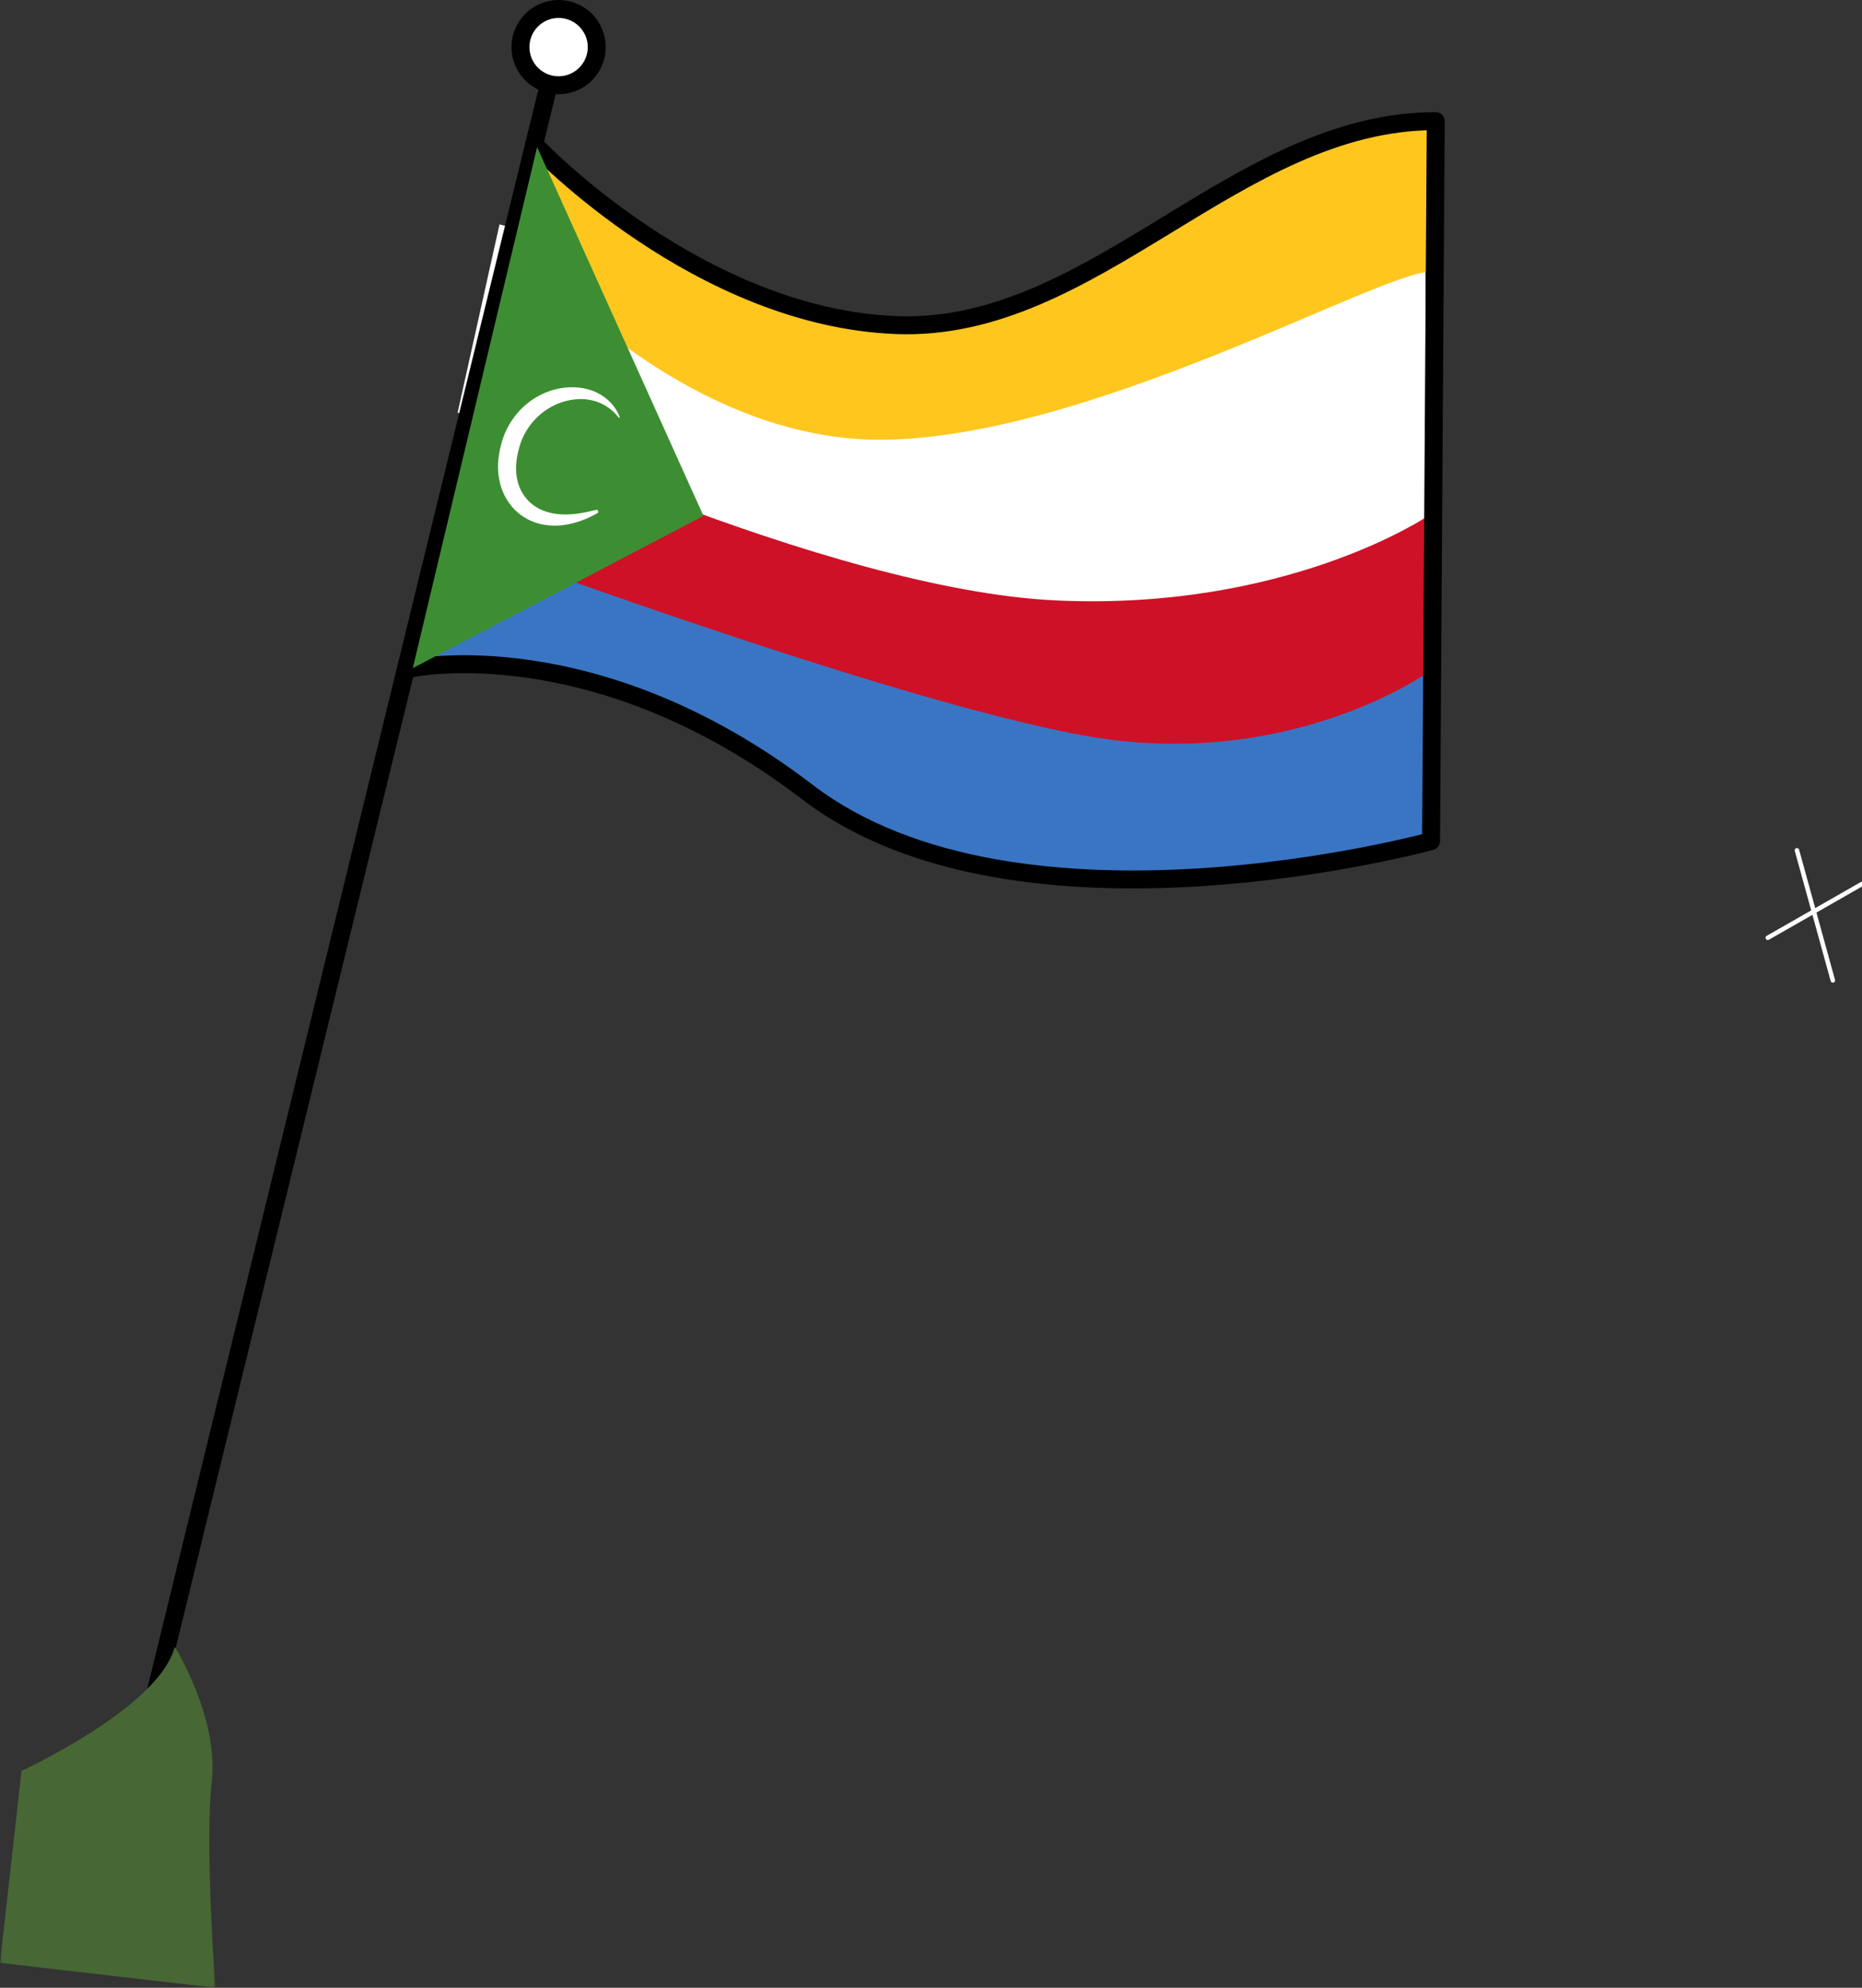 <?xml version="1.0" encoding="UTF-8"?>
<svg width="415px" height="443px" viewBox="0 0 415 443" version="1.1" xmlns="http://www.w3.org/2000/svg" xmlns:xlink="http://www.w3.org/1999/xlink">
    <rect x="0" y="0" width="415" height="443" fill="#333333" stroke="none"/>
    <!-- Generator: Sketch 55.2 (78181) - https://sketchapp.com -->
    <title>Group 30</title>
    <desc>Created with Sketch.</desc>
    <defs>
        <polygon id="path-1" points="0 0.001 48 0.001 48 76 0 76"></polygon>
    </defs>
    <g id="Page-1" stroke="none" stroke-width="1" fill="none" fill-rule="evenodd">
        <g id="Djibouti" transform="translate(-1110, -642)">
            <g id="Group-30" transform="translate(1110, 644)">
                <path d="M119.709,30.785 C119.709,30.785 155.793,68.811 199.863,70.454 C243.93,72.097 275.408,25 320,25 L318.952,185.459 C318.952,185.459 227.143,210.651 179.927,174.506 C132.71,138.362 92.001,146.902 92.001,146.902" id="Fill-1" fill="#3A75C4"></path>
                <path d="M97.564,116.69 C97.564,116.69 197,154 242,162 C287,170 318,148 318,148 L319.031,102.125 C319.031,102.125 187,117 149,101 C111,85 105.78,84.945 105.78,84.945" id="Fill-3" fill="#CE1126"></path>
                <path d="M102,89.935 C102,89.935 183.937,129.433 235.352,131.813 C286.767,134.192 318,113.155 318,113.155 L317.616,50.11 C317.616,50.11 240.098,88.185 168.116,63.595 L111.331,48 L102,89.935 Z" id="Fill-5" fill="#FFFFFF"></path>
                <path d="M114,52 C114,52 150.051,96 196.056,96 C242.061,96 307.629,58.519 318.867,58.546 L319,25 C319,25 294.979,27.794 276.253,38.142 C257.528,48.491 222.628,81.139 176.623,65.213 C130.618,49.287 118.72,30.421 118.72,30.421 L114,52 Z" id="Fill-7" fill="#FFC61E"></path>
                <path d="M119.709,30.785 C119.709,30.785 155.793,68.811 199.863,70.454 C243.93,72.097 275.408,25 320,25 L318.952,185.459 C318.952,185.459 227.143,210.651 179.927,174.506 C132.71,138.362 92.001,146.902 92.001,146.902" id="Stroke-9" stroke="#000000" stroke-width="4" stroke-linecap="round" stroke-linejoin="round"></path>
                <g id="Group-14" transform="translate(31, 3)">
                    <path d="M0.396,385.604 L94.604,0.396" id="Fill-11" fill="#FFFFFF"></path>
                    <path d="M0.396,385.604 L94.604,0.396" id="Stroke-13" stroke="#000000" stroke-width="4" stroke-linecap="round" stroke-linejoin="round"></path>
                </g>
                <path d="M133,8.5 C133,13.194 129.194,17 124.5,17 C119.806,17 116,13.194 116,8.5 C116,3.806 119.806,0 124.5,0 C129.194,0 133,3.806 133,8.5" id="Fill-15" fill="#FFFFFF"></path>
                <path d="M133,8.5 C133,13.194 129.194,17 124.5,17 C119.806,17 116,13.194 116,8.5 C116,3.806 119.806,0 124.5,0 C129.194,0 133,3.806 133,8.5 Z" id="Stroke-17" stroke="#000000" stroke-width="4" stroke-linecap="round" stroke-linejoin="round"></path>
                <g id="Group-21" transform="translate(0, 365)">
                    <mask id="mask-2" fill="white">
                        <use xlink:href="#path-1"></use>
                    </mask>
                    <g id="Clip-20"></g>
                    <path d="M4.8,27.646 C4.8,27.646 35.491,13.572 38.946,0.001 C38.946,0.001 48.8,15.757 47.2,30.026 C45.6,44.292 48,76.001 48,76.001 L-0,70.451 L4.8,27.646 Z" id="Fill-19" fill="#476735" mask="url(#mask-2)"></path>
                </g>
                <polygon id="Fill-22" fill="#3D8E33" points="119.709 30.785 156.788 112.969 92.001 146.902"></polygon>
                <path d="M137.893,91.06 C136.257,88.955 134.014,87.597 131.628,87.159 C130.446,86.904 129.225,86.884 128.037,87.024 C126.847,87.155 125.677,87.434 124.571,87.872 C120.114,89.614 116.774,93.47 115.643,98.054 C114.998,100.347 114.82,102.729 115.288,104.926 C115.743,107.128 116.94,109.067 118.688,110.445 C120.451,111.808 122.788,112.556 125.254,112.636 C127.731,112.761 130.278,112.278 132.847,111.642 L132.865,111.638 C133.075,111.585 133.288,111.714 133.34,111.924 C133.383,112.098 133.302,112.274 133.154,112.359 C130.802,113.706 128.18,114.712 125.336,115.055 C122.517,115.372 119.391,114.918 116.776,113.232 C114.124,111.613 112.256,108.806 111.487,105.848 C110.688,102.869 110.936,99.778 111.719,96.978 C112.423,94.124 113.967,91.42 116.027,89.276 C118.11,87.144 120.741,85.556 123.596,84.822 C126.43,84.056 129.502,84.1 132.231,85.149 C134.945,86.212 137.19,88.364 138.108,90.941 C138.132,91.005 138.099,91.077 138.034,91.101 C137.983,91.12 137.925,91.101 137.893,91.06" id="Fill-24" fill="#FFFFFF"></path>
                <path d="M415,195 L394,207" id="Stroke-26" stroke="#FFFFFF" stroke-linecap="round" stroke-linejoin="round"></path>
                <path d="M400.5,187.5 L408.5,216.5" id="Stroke-28" stroke="#FFFFFF" stroke-linecap="round" stroke-linejoin="round"></path>
            </g>
        </g>
    </g>
</svg>
